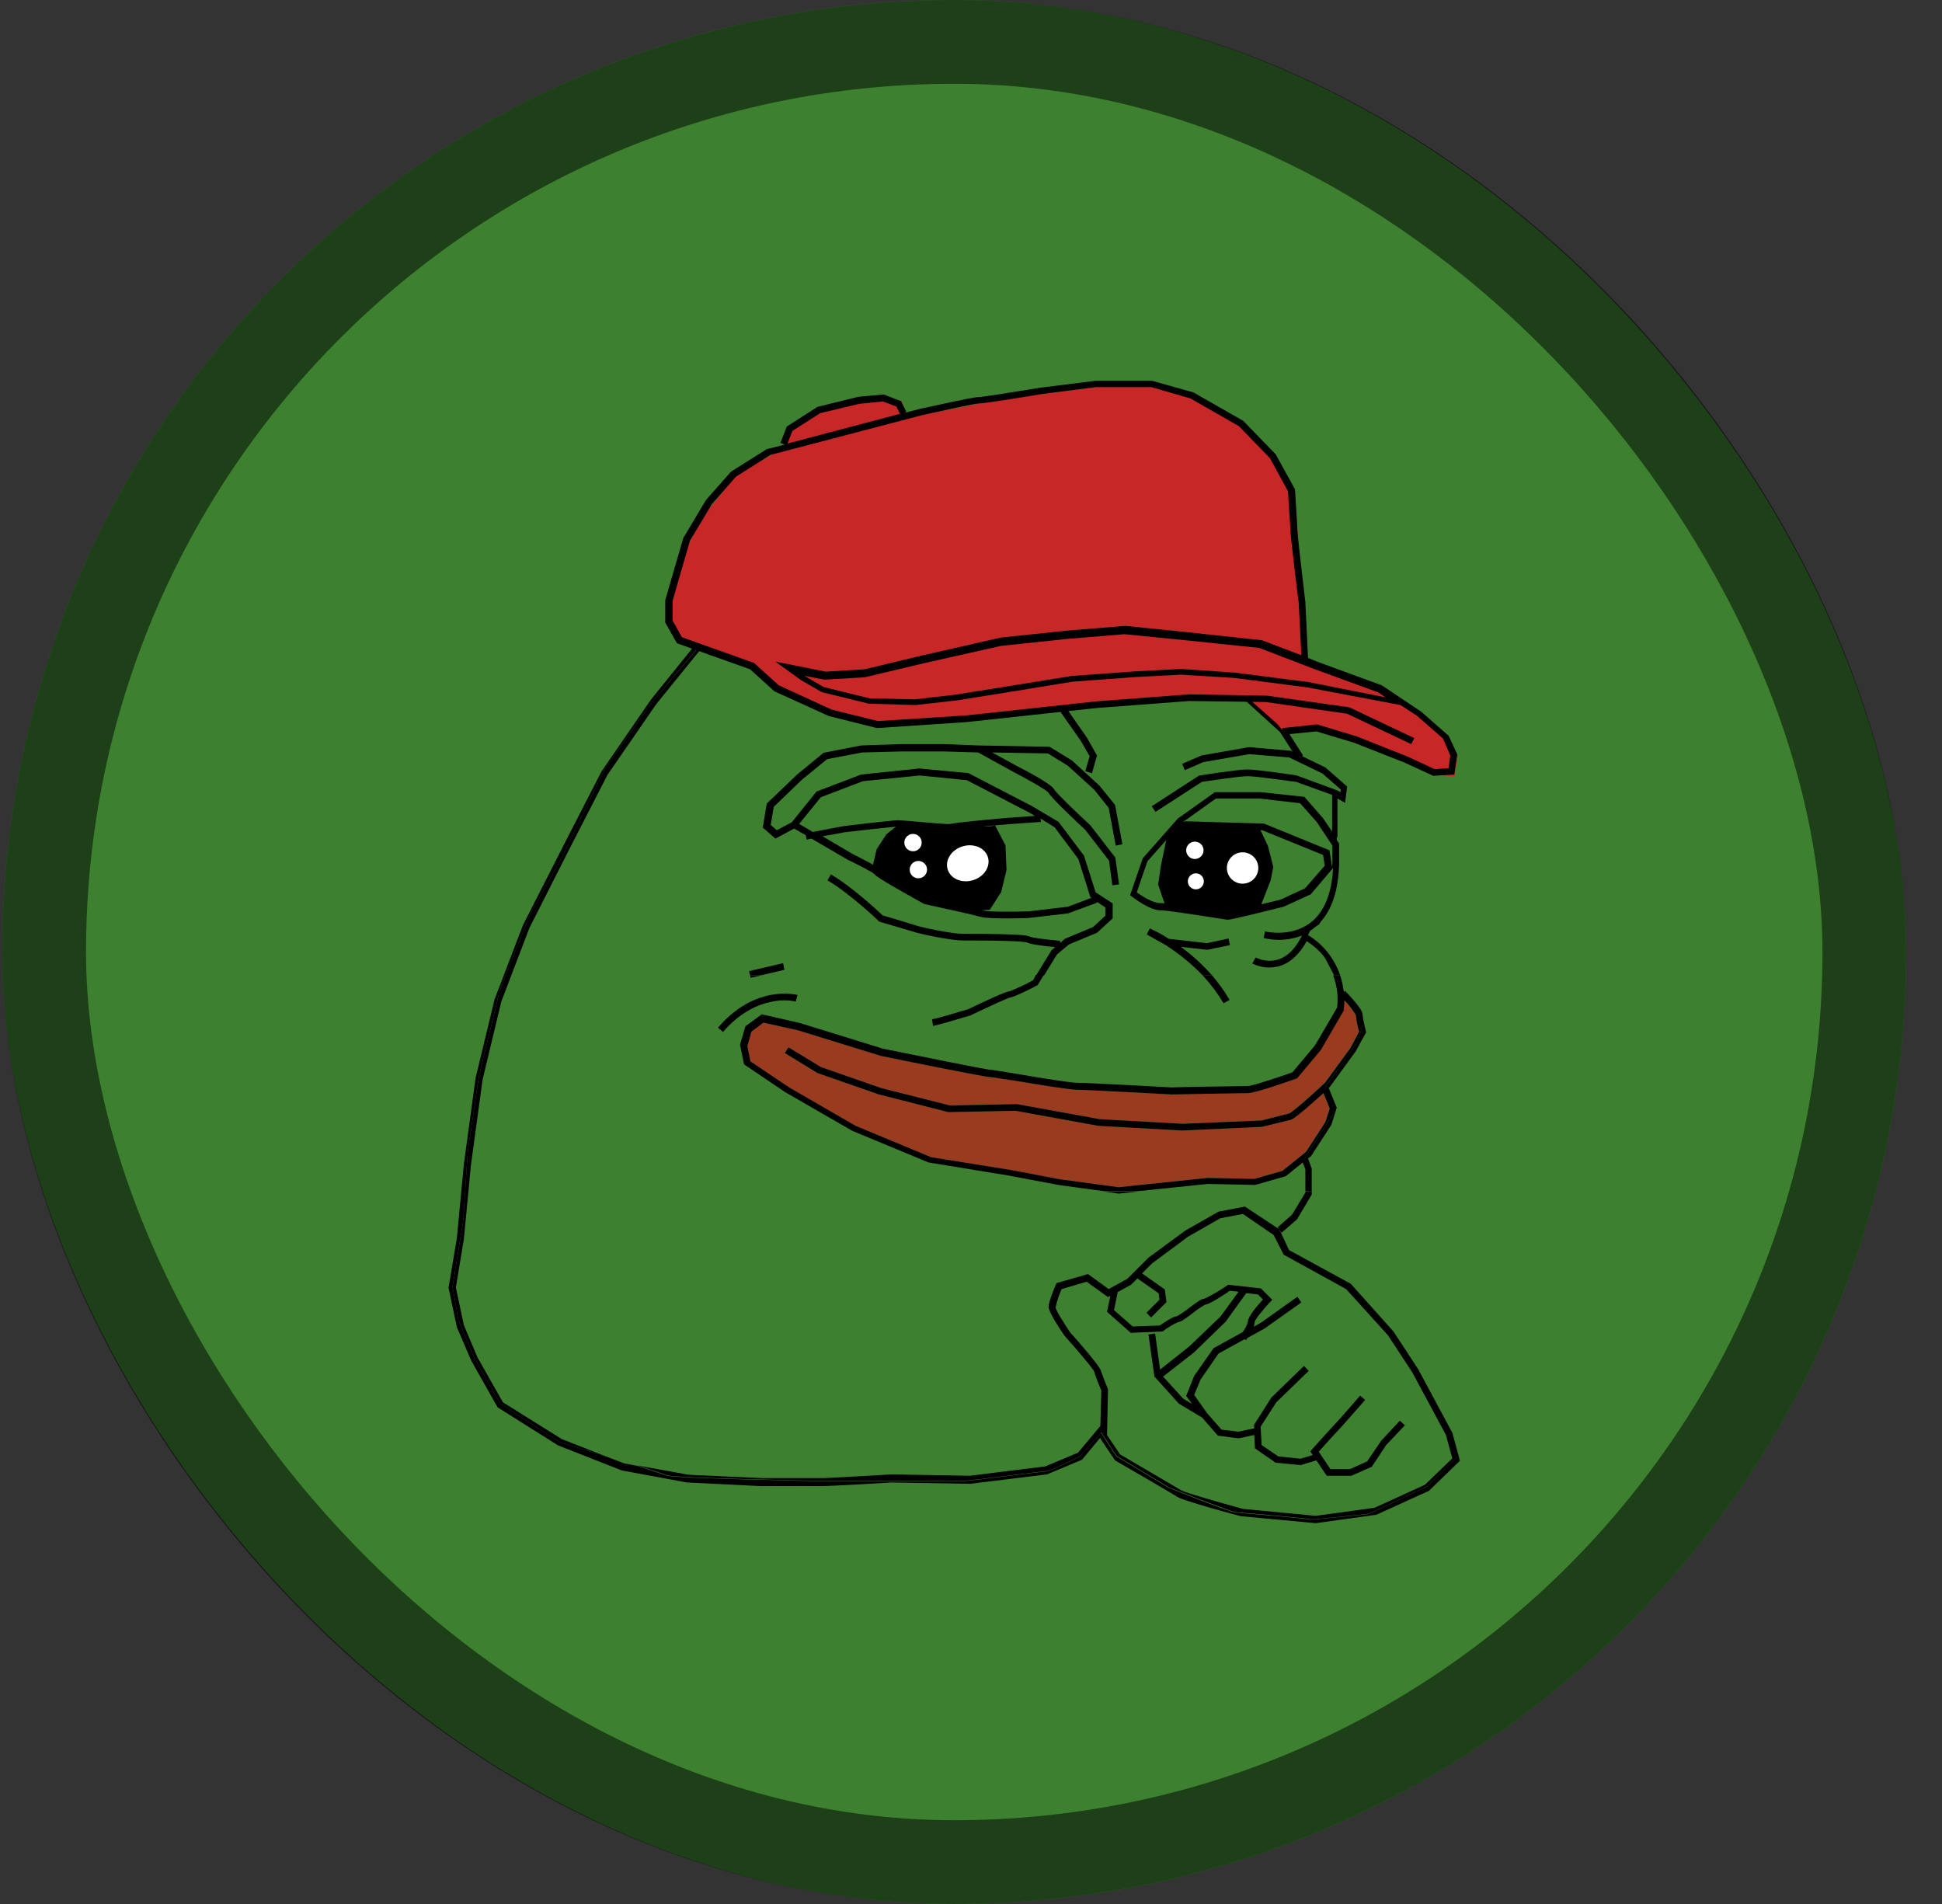 <svg width="51" height="50" viewBox="0 0 51 50" fill="none" xmlns="http://www.w3.org/2000/svg">
<rect x="0" y="0" width="51" height="50" fill="#333333" stroke="none"/>
<rect x="0.06" width="50" height="50" rx="25" fill="#3D8130"/>
<rect x="1.16" y="1.1" width="47.8" height="47.8" rx="23.9" stroke="black" stroke-opacity="0.5" stroke-width="2.2" style="mix-blend-mode:soft-light"/>
<path d="M33.615 32.308L33.606 32.299L33.615 32.308Z" fill="#3D8130"/>
<path d="M15.953 20.347L14.945 22.311L13.901 24.372L13.165 26.301L12.674 28.353L12.367 30.598L12.182 32.536L11.972 33.808L12.182 34.799L12.542 35.649L13.209 36.824L14.752 37.789L15.892 38.236C16.173 38.324 16.471 38.412 16.725 38.49L18.076 38.736L20.005 38.824H21.601C21.785 38.824 23.398 38.736 23.407 38.727L25.459 38.762L27.441 38.517L28.301 38.157L28.888 37.456L28.915 36.526C28.879 36.447 28.765 36.149 28.73 36.035C28.704 35.956 28.309 35.491 27.95 35.088L27.941 35.079C27.783 34.851 27.529 34.457 27.529 34.325C27.529 34.194 27.687 33.808 27.722 33.737L27.739 33.702L28.564 33.466L29.107 33.86L29.599 33.588L30.151 33.036L31.116 32.326L31.992 31.826L32.685 31.694L33.597 32.317L33.536 32.247L33.913 31.913L34.264 31.335V30.73L34.194 30.554L33.746 30.914L32.948 31.142H32.931L31.703 31.116L29.923 31.3L29.362 31.361L28.932 31.3L27.783 31.142L26.485 30.896L24.39 30.554H24.381L22.372 29.721L20.61 28.704L19.531 27.976L19.426 27.459L19.566 26.976L19.996 26.661L20.996 26.889L23.179 27.564C24.249 27.783 25.88 28.108 25.985 28.116C26.038 28.116 26.249 28.151 26.775 28.239C27.336 28.327 28.108 28.458 28.265 28.458C28.537 28.458 30.633 28.572 30.756 28.581C30.87 28.581 32.571 28.546 32.755 28.546C32.878 28.546 33.536 28.327 33.931 28.186L34.527 27.476L35.097 26.485C35.132 26.196 35.097 25.907 34.992 25.635C34.851 25.266 34.588 24.951 34.255 24.74C34.08 25.073 33.852 25.284 33.589 25.38C33.492 25.415 33.378 25.433 33.273 25.433C33.115 25.433 32.957 25.398 32.826 25.328L32.913 25.17C33.106 25.266 33.325 25.284 33.536 25.214C33.773 25.126 33.974 24.916 34.132 24.591C33.939 24.661 33.729 24.705 33.518 24.705C33.387 24.705 33.255 24.696 33.124 24.661L33.141 24.573L33.159 24.486C33.168 24.486 33.843 24.652 34.352 24.258C34.711 23.986 34.913 23.495 34.948 22.82L34.36 23.512L33.65 23.837C33.334 23.916 32.282 24.179 32.185 24.179C32.15 24.179 32.01 24.161 31.668 24.1C31.238 24.03 30.598 23.933 30.432 23.933C30.133 23.933 29.712 23.609 29.669 23.574L29.616 23.539L29.949 22.565L30.87 21.522L31.843 20.829H33.054L34.194 20.952L34.685 21.513L34.922 21.864V20.917L33.974 20.575C33.869 20.557 32.931 20.426 32.703 20.426C32.484 20.426 31.642 20.557 31.501 20.575L30.282 21.364L30.186 21.215L31.431 20.408H31.449C31.493 20.399 32.44 20.25 32.694 20.25C32.94 20.25 33.957 20.399 34.001 20.408L34.018 20.417L35.044 20.794L35.141 20.846L35.15 20.776L34.667 20.355L33.799 19.934L32.747 19.847L31.537 20.057L31.054 20.268L30.984 20.101L31.493 19.882L32.738 19.663L33.843 19.759L33.887 19.785L33.553 19.268L32.615 18.444L32.624 18.435L28.976 18.54C28.976 18.54 28.502 18.602 27.959 18.672L28.476 19.417L28.739 19.882L28.608 20.347L28.432 20.294L28.546 19.899L28.318 19.505L27.766 18.707L27.801 18.68C27.117 18.768 26.389 18.856 26.345 18.856C26.266 18.856 23.337 19.075 23.214 19.075C22.969 19.058 22.723 19.031 22.486 18.979C22.443 18.952 20.487 18.242 20.417 18.198C20.347 18.154 19.663 17.497 19.663 17.497L18.33 17.084L17.163 18.523L15.953 20.347ZM30.186 24.372C30.361 24.451 30.519 24.547 30.686 24.644L31.686 24.758L32.256 24.635L32.291 24.81L31.694 24.933L31.002 24.854C31.3 25.073 31.572 25.319 31.817 25.599C31.992 25.801 32.15 26.02 32.282 26.248L32.124 26.336C31.966 26.073 31.782 25.819 31.563 25.599C31.273 25.301 30.949 25.029 30.598 24.81L30.09 24.521L30.186 24.372ZM20.163 21.092L20.961 20.329L21.653 19.759L22.644 19.566L23.688 19.531H24.802L25.722 19.566L27.59 19.601L28.178 19.961L28.897 20.619L29.309 21.127L29.502 22.162L29.327 22.197L29.142 21.206L28.765 20.733L28.073 20.101L27.546 19.777L26.082 19.75L26.722 20.101C27.064 20.276 27.652 20.592 27.713 20.724C27.757 20.794 28.222 21.25 28.651 21.653L28.66 21.662L29.318 22.513L29.414 23.214L29.239 23.241L29.151 22.592L28.529 21.785C28.309 21.583 27.625 20.934 27.564 20.811C27.511 20.741 27.055 20.478 26.652 20.268L25.714 19.75L24.81 19.724H23.706L22.671 19.75L21.75 19.926L21.092 20.461L20.347 21.18L20.268 21.653L20.426 21.794L20.82 21.583L21.469 20.776L22.644 20.329L24.17 20.171L25.459 20.294L27.134 21.162L27.827 21.574L28.494 22.46L28.8 23.425L29.248 23.714V24.109L28.835 24.486L28.099 24.793L27.783 25.056L27.45 25.599L27.283 25.871L27.266 25.88C27.047 25.994 26.661 26.196 26.555 26.196C26.477 26.213 25.985 26.433 25.547 26.652L25.503 26.661C25.468 26.669 24.696 26.906 24.503 26.941L24.477 26.766C24.644 26.74 25.372 26.52 25.442 26.494C25.88 26.284 26.424 26.029 26.52 26.029C26.731 25.95 26.933 25.854 27.134 25.74L27.213 25.608L27.617 24.951L27.713 24.872C27.432 24.845 27.064 24.802 26.968 24.749C26.924 24.731 26.661 24.696 25.284 24.696C24.942 24.696 24.135 24.512 24.021 24.477C23.933 24.451 23.109 24.205 23.1 24.205L23.083 24.196L23.065 24.179C23.056 24.17 22.294 23.442 21.732 23.118L21.82 22.96C22.364 23.276 23.056 23.925 23.179 24.039C23.311 24.074 23.995 24.284 24.082 24.31C24.179 24.346 24.968 24.521 25.284 24.521C26.941 24.521 27.012 24.565 27.055 24.6C27.117 24.635 27.511 24.679 27.845 24.705L27.836 24.767L27.967 24.652L28.704 24.346L29.029 24.047V23.828L28.8 23.679L28.809 23.705L28.046 23.986L26.994 24.109C26.941 24.109 26.713 24.117 26.459 24.117C26.161 24.117 25.836 24.109 25.74 24.074C25.6 24.03 24.714 23.837 24.276 23.74H24.267L24.258 23.732C23.706 23.433 23.021 23.056 22.969 22.96C22.925 22.907 22.583 22.732 22.294 22.592H22.285L21.311 22.022L21.18 22.048L21.162 21.934L20.855 21.759L20.382 22.013L20.049 21.724L20.163 21.092ZM20.566 25.293L20.61 25.468L20.014 25.608L19.715 25.678L19.698 25.608L19.672 25.503L20.566 25.293ZM20.943 26.126L20.899 26.301C20.698 26.257 20.487 26.266 20.285 26.301C19.952 26.363 19.461 26.555 18.988 27.099L18.856 26.985C19.829 25.845 20.899 26.108 20.943 26.126Z" fill="#3D8130"/>
<path d="M22.144 21.689C22.197 21.68 23.442 21.531 23.6 21.531C23.662 21.531 23.837 21.549 24.065 21.566C24.372 21.593 24.889 21.637 24.968 21.628C25.091 21.593 26.319 21.487 26.459 21.47L27.187 21.417L27.038 21.33L25.398 20.479L24.161 20.356L22.671 20.505L21.566 20.926L21.004 21.628L21.364 21.838L22.144 21.689Z" fill="#3D8130"/>
<path d="M26.468 21.654C25.924 21.706 25.091 21.785 25.003 21.803C24.924 21.82 24.643 21.803 24.047 21.75C23.846 21.732 23.653 21.715 23.6 21.715C23.477 21.715 22.53 21.829 22.171 21.864L21.592 21.969L22.381 22.434C22.627 22.548 23.047 22.758 23.118 22.864C23.188 22.934 23.784 23.276 24.337 23.574C24.477 23.6 25.634 23.855 25.81 23.916C25.933 23.96 26.608 23.951 27.003 23.942L28.037 23.82L28.66 23.583L28.625 23.565L28.309 22.566L27.686 21.732L27.318 21.513L27.327 21.601L26.468 21.654Z" fill="#3D8130"/>
<path d="M34.57 21.583L34.132 21.091L33.062 20.969H31.922L31.001 21.627L30.124 22.617L29.844 23.433C29.984 23.538 30.265 23.714 30.449 23.714C30.633 23.714 31.229 23.81 31.712 23.889C31.94 23.924 32.168 23.959 32.203 23.959C32.282 23.95 33.106 23.749 33.615 23.626L34.264 23.328L34.781 22.731L34.737 22.451L33.141 21.802L31.098 21.741L31.107 21.565L33.185 21.627L34.904 22.328L34.974 22.775C34.974 22.749 34.974 22.723 34.974 22.696V22.205L34.57 21.583Z" fill="#3D8130"/>
<path d="M32.659 31.87L32.063 31.984L31.221 32.466L30.274 33.167L30.011 33.431L30.607 33.852L30.651 34.185L30.247 34.588L30.125 34.465L30.466 34.123L30.449 33.957L29.888 33.562L29.721 33.729L29.37 33.922L29.274 34.395L29.765 34.825L30.475 34.799C30.607 34.702 30.826 34.562 30.931 34.553C31.037 34.492 31.142 34.422 31.238 34.343C31.475 34.158 31.572 34.097 31.642 34.097C31.852 33.992 32.054 33.878 32.247 33.746L32.273 33.729L33.132 33.825L33.431 34.123L33.369 34.185C33.185 34.386 32.975 34.65 32.966 34.711C32.966 34.755 32.957 34.799 32.94 34.834L33.141 34.72L34.088 34.044L34.194 34.194L33.229 34.877L32.782 35.123C32.764 35.149 32.747 35.176 32.738 35.184L32.703 35.158L32.019 35.535L31.545 36.219L31.378 36.623L31.721 37.105L32.098 37.535L32.545 37.587L32.957 37.5L32.948 37.412L33.404 36.693L34.264 35.86L34.386 35.991L33.536 36.816L33.124 37.456L33.15 37.938L33.588 38.236L34.167 38.298L34.492 38.201L34.43 38.105L34.474 38.052C34.492 38.026 34.965 37.491 35.062 37.403C35.132 37.333 35.535 36.868 35.737 36.64L35.868 36.754C35.842 36.781 35.281 37.438 35.184 37.526C35.114 37.596 34.772 37.973 34.65 38.113L34.956 38.569H35.474L35.921 38.368L36.289 37.824L36.781 37.298L36.912 37.421L36.421 37.938L36.044 38.508L35.509 38.745H34.86L34.588 38.341L34.176 38.464L33.518 38.403L32.975 38.026L32.957 37.675L32.545 37.763L32.001 37.693L31.589 37.219L30.975 36.851L30.335 36.14L30.177 35.035L30.352 35.009L30.484 35.956L31.247 35.351L32.071 34.562L32.545 33.913L32.317 33.887C32.063 34.053 31.764 34.237 31.659 34.255C31.554 34.316 31.449 34.386 31.352 34.465C31.107 34.65 31.01 34.711 30.949 34.711C30.817 34.772 30.686 34.851 30.572 34.939L30.546 34.956L29.712 34.992L29.09 34.439L29.177 34.018L29.116 34.053L28.555 33.65L27.897 33.843C27.827 34.001 27.774 34.158 27.739 34.325C27.748 34.395 27.941 34.72 28.116 34.974C28.353 35.237 28.897 35.86 28.932 35.991C28.958 36.088 29.072 36.368 29.116 36.474L29.125 36.491L29.099 37.684L29.441 38.192C29.616 38.298 30.905 39.052 31.054 39.139C31.159 39.201 32.089 39.464 32.659 39.622L34.579 39.806L36.123 39.596L37.447 38.99L38.166 38.298L37.999 37.684L37.114 36.035L36.474 35.062L35.36 33.852L33.72 32.948L33.474 32.422L32.659 31.87Z" fill="#3D8130"/>
<path d="M34.053 28.319L34.027 28.328C33.852 28.389 32.957 28.705 32.764 28.705C32.58 28.705 30.782 28.731 30.765 28.74C30.738 28.74 28.546 28.617 28.274 28.617C28.099 28.617 27.389 28.503 26.757 28.398C26.406 28.336 26.047 28.284 25.994 28.284C25.871 28.284 23.6 27.819 23.144 27.731H23.135L20.952 27.056L20.04 26.854L19.724 27.091L19.619 27.468L19.698 27.872L20.715 28.556L22.46 29.564L24.442 30.388L26.52 30.722L27.818 30.967L29.37 31.178L31.703 30.932H31.712L32.931 30.958L33.667 30.748L34.29 30.248L34.799 29.468L34.913 29.108L34.746 28.705C34.009 29.371 33.93 29.397 33.887 29.406L33.132 29.59L31.037 29.687H31.028L28.835 29.564L26.661 29.169L24.907 29.204H24.898L23.074 28.74L21.46 28.178L20.601 27.652L20.698 27.503L21.548 28.021L23.135 28.573L24.933 29.029L26.687 28.994H26.696L28.87 29.389L31.045 29.511L33.124 29.424L33.852 29.24C33.895 29.222 34.141 29.029 34.658 28.556C34.728 28.494 34.772 28.45 34.79 28.433L35.456 27.521L35.684 27.091C35.649 26.942 35.614 26.802 35.597 26.653C35.509 26.512 35.413 26.39 35.298 26.267C35.298 26.346 35.298 26.425 35.281 26.503V26.521L34.676 27.565L34.053 28.319Z" fill="#983B1F"/>
<path d="M38.14 37.624L37.245 35.958L36.596 34.967L35.474 33.713L33.851 32.827L33.615 32.319L33.571 32.345C33.571 32.345 33.72 32.889 33.825 32.941C33.93 32.994 35.333 33.713 35.404 33.748C35.474 33.783 36.693 35.239 36.693 35.239L37.675 36.949L38.262 38.264C38.262 38.264 37.508 39.036 37.464 39.045C37.42 39.053 35.965 39.764 35.921 39.764C35.877 39.764 34.465 39.922 34.386 39.904C34.307 39.878 32.571 39.729 32.44 39.72C32.299 39.711 30.694 39.071 30.694 39.071L29.309 38.238L28.914 37.624L28.362 38.247C28.362 38.247 27.581 38.641 27.476 38.641C27.371 38.641 25.459 38.895 25.31 38.895H21.46C21.46 38.895 17.654 38.825 17.488 38.746C17.435 38.72 17.128 38.624 16.725 38.492L16.4 38.431L15.892 38.238C15.269 38.045 14.708 37.878 14.708 37.878L13.138 36.861C13.138 36.861 12.48 35.721 12.454 35.66C12.428 35.598 12.024 34.642 12.024 34.599C12.024 34.555 11.884 33.792 11.884 33.792L12.165 32.047L12.287 30.214L12.586 28.214C12.586 28.214 13.085 26.206 13.094 26.119C13.103 26.022 13.91 24.04 13.91 24.04L14.761 22.506L15.883 20.19L17.119 18.445L18.321 17.016L18.4 17.042L18.259 16.928L17.093 18.375L15.795 20.261L14.778 22.242L13.734 24.294L12.989 26.241L12.489 28.311L12.182 30.573L11.998 32.511L11.779 33.818L11.998 34.853L12.375 35.73L13.068 36.958L14.655 37.957L16.33 38.615L18.04 38.931L19.996 39.027H21.592C21.776 39.027 23.311 38.939 23.407 38.931L25.468 38.966H25.477L27.485 38.72H27.494L28.414 38.334L28.888 37.764L29.282 38.352L29.3 38.361C29.318 38.369 30.782 39.22 30.931 39.316C31.089 39.413 32.431 39.781 32.589 39.816L34.553 40L36.131 39.781H36.14L37.508 39.159L37.526 39.15L38.341 38.361L38.14 37.624Z" fill="black"/>
<path d="M17.119 18.445L15.883 20.191L14.761 22.506L13.91 24.04C13.91 24.04 13.103 26.022 13.094 26.119C13.086 26.215 12.586 28.215 12.586 28.215L12.287 30.214L12.165 32.047L11.884 33.792C11.884 33.792 12.024 34.555 12.024 34.599C12.024 34.643 12.428 35.598 12.454 35.66C12.48 35.721 13.138 36.861 13.138 36.861L14.708 37.878C14.708 37.878 15.269 38.045 15.892 38.238L14.752 37.791L13.208 36.826L12.542 35.651L12.182 34.8L11.972 33.809L12.182 32.538L12.367 30.6L12.673 28.355L13.165 26.303L13.901 24.374L14.945 22.313L15.953 20.349L17.242 18.481L18.409 17.042L18.33 17.016L17.119 18.445Z" fill="black"/>
<path d="M32.694 31.686L32.001 31.818L31.124 32.318L30.16 33.028L29.607 33.581L29.116 33.852L28.572 33.458L27.748 33.694L27.73 33.73C27.695 33.809 27.538 34.185 27.538 34.317C27.538 34.449 27.801 34.852 27.95 35.071L27.958 35.08C28.318 35.483 28.713 35.948 28.739 36.027C28.765 36.141 28.888 36.439 28.923 36.518L28.897 37.448L28.309 38.149L27.45 38.509L25.468 38.754L23.416 38.719C23.398 38.719 21.785 38.816 21.609 38.816H20.013L18.084 38.728L16.734 38.483C17.128 38.605 17.444 38.711 17.497 38.737C17.654 38.816 21.469 38.886 21.469 38.886H25.319C25.468 38.886 27.388 38.632 27.485 38.632C27.59 38.632 28.371 38.237 28.371 38.237L28.923 37.614L29.318 38.228L30.703 39.061C30.703 39.061 32.308 39.693 32.448 39.71C32.589 39.719 34.316 39.868 34.395 39.894C34.474 39.921 35.886 39.754 35.93 39.754C35.974 39.754 37.429 39.053 37.473 39.035C37.517 39.026 38.271 38.255 38.271 38.255L37.684 36.939L36.702 35.229C36.702 35.229 35.483 33.773 35.412 33.738C35.342 33.703 33.939 32.984 33.834 32.931C33.729 32.879 33.58 32.335 33.58 32.335L33.623 32.309V32.3L32.694 31.686ZM33.711 32.949L35.351 33.852L36.447 35.062L37.087 36.036L37.973 37.684L38.14 38.298L37.421 38.991L36.096 39.596L34.553 39.807L32.633 39.623C32.062 39.465 31.133 39.202 31.028 39.14C30.879 39.053 29.59 38.298 29.414 38.193L29.072 37.684L29.098 36.492V36.483C29.055 36.378 28.941 36.097 28.914 36.001C28.879 35.869 28.335 35.247 28.099 34.984C27.923 34.721 27.722 34.396 27.722 34.335C27.757 34.168 27.809 34.01 27.88 33.852L28.537 33.659L29.098 34.063L29.16 34.028L29.072 34.449L29.695 35.001L30.528 34.966L30.554 34.949C30.668 34.861 30.8 34.782 30.931 34.721C31.001 34.721 31.089 34.659 31.335 34.475C31.431 34.396 31.536 34.326 31.642 34.264C31.747 34.256 32.054 34.063 32.299 33.896L32.527 33.922L32.054 34.571L31.229 35.361L30.466 35.966L30.335 35.019L30.16 35.045L30.317 36.15L30.958 36.86L31.571 37.228L31.984 37.702L32.527 37.772L32.939 37.684L32.957 38.035L33.501 38.412L34.158 38.474L34.571 38.351L34.842 38.754H35.491L36.026 38.518L36.403 37.948L36.894 37.43L36.763 37.307L36.272 37.834L35.904 38.377L35.456 38.579H34.939L34.632 38.123C34.755 37.983 35.097 37.606 35.167 37.535C35.263 37.439 35.825 36.79 35.851 36.764L35.719 36.65C35.518 36.886 35.114 37.343 35.044 37.413C34.948 37.509 34.474 38.044 34.456 38.062L34.413 38.114L34.474 38.211L34.15 38.307L33.571 38.246L33.132 37.948L33.106 37.465L33.518 36.825L34.369 36.001L34.246 35.869L33.387 36.702L32.931 37.421L32.939 37.509L32.527 37.597L32.08 37.544L31.703 37.114L31.361 36.632L31.528 36.229L32.001 35.545L32.685 35.168L32.72 35.194C32.729 35.176 32.746 35.159 32.764 35.133L33.211 34.887L34.176 34.203L34.071 34.054L33.124 34.729L32.922 34.843C32.939 34.808 32.948 34.764 32.948 34.721C32.957 34.65 33.167 34.396 33.352 34.194L33.413 34.133L33.115 33.835L32.255 33.738L32.229 33.756C32.036 33.887 31.834 34.01 31.624 34.107C31.554 34.107 31.457 34.177 31.221 34.352C31.124 34.431 31.019 34.501 30.914 34.563C30.808 34.571 30.598 34.712 30.458 34.808L29.747 34.834L29.256 34.405L29.353 33.931L29.703 33.738L29.87 33.572L30.431 33.966L30.449 34.133L30.107 34.475L30.23 34.598L30.633 34.194L30.589 33.861L29.993 33.44L30.256 33.177L31.203 32.475L32.045 31.993L32.641 31.879L33.448 32.432L33.711 32.949ZM31.308 36.869L31.072 36.729L30.545 36.15L31.352 35.519L32.185 34.712L32.729 33.958L33.036 33.993L33.167 34.124C33.001 34.308 32.773 34.58 32.773 34.703C32.746 34.808 32.694 34.905 32.633 34.984L31.87 35.404L31.361 36.132L31.151 36.658L31.308 36.869Z" fill="black"/>
<path d="M33.457 18.997L33.904 19.584C33.904 19.584 34.123 19.927 34.202 19.953C34.281 19.979 35.009 20.4 35.009 20.4L35.307 20.733L35.246 20.926L35.018 20.856L35.053 21.987H35.123V20.97L35.325 21.084L35.377 20.654L34.807 20.154L34.194 19.856L34.22 19.839L33.746 19.093L32.791 18.252L32.685 18.374H32.782L33.457 18.997Z" fill="black"/>
<path d="M34.948 23.618C34.948 23.618 34.623 24.267 34.588 24.285C34.553 24.311 34.264 24.434 34.264 24.434L34.29 24.592C34.422 24.688 34.553 24.794 34.667 24.907C34.685 24.934 34.878 25.32 35.035 25.609H35.193C35.044 25.171 34.746 24.794 34.351 24.557C34.369 24.522 34.386 24.478 34.404 24.443C34.43 24.425 34.465 24.408 34.492 24.381C34.921 24.057 35.141 23.496 35.167 22.706V22.154L35.062 21.996L35.088 22.847L34.948 23.618Z" fill="black"/>
<path d="M33.615 19.225L33.948 19.742L33.904 19.716L32.799 19.62L31.554 19.839L31.045 20.058L31.115 20.225L31.598 20.014L32.808 19.804L33.86 19.892L34.728 20.312L35.211 20.733L35.202 20.803L35.105 20.751L34.079 20.374L34.062 20.365C34.018 20.356 33.01 20.207 32.755 20.207C32.501 20.207 31.554 20.356 31.51 20.365H31.492L30.247 21.172L30.344 21.321L31.563 20.532C31.703 20.514 32.545 20.383 32.764 20.383C32.992 20.383 33.93 20.523 34.036 20.532L34.983 20.874V21.838L34.746 21.488L34.255 20.926L33.115 20.803H31.905L30.931 21.496L30.01 22.54L29.677 23.513L29.73 23.548C29.774 23.583 30.195 23.908 30.493 23.908C30.659 23.908 31.308 24.013 31.729 24.075C32.071 24.127 32.212 24.153 32.247 24.153C32.343 24.153 33.395 23.89 33.711 23.811L34.421 23.487L35.009 22.794C34.974 23.469 34.772 23.96 34.413 24.232C33.895 24.627 33.22 24.46 33.22 24.46L33.203 24.548L33.185 24.636C33.316 24.662 33.448 24.68 33.58 24.68C33.79 24.68 34.001 24.645 34.193 24.566C34.036 24.89 33.834 25.101 33.597 25.188C33.395 25.258 33.167 25.241 32.974 25.144L32.887 25.302C33.027 25.372 33.185 25.407 33.334 25.407C33.439 25.407 33.544 25.39 33.65 25.355C33.913 25.258 34.132 25.048 34.316 24.715C34.649 24.925 34.913 25.241 35.053 25.609H35.079C34.93 25.32 34.728 24.934 34.711 24.908C34.588 24.794 34.465 24.688 34.334 24.592L34.307 24.434C34.307 24.434 34.597 24.311 34.632 24.285C34.667 24.259 34.991 23.619 34.991 23.619L35.132 22.856L35.105 22.005L35.07 20.874L35.298 20.944L35.36 20.751L35.062 20.418C35.062 20.418 34.334 19.988 34.255 19.97C34.176 19.944 33.957 19.602 33.957 19.602L33.509 19.015L32.825 18.401H32.729L32.72 18.41L33.615 19.225ZM34.983 22.777L34.913 22.329L33.194 21.628L31.115 21.567L31.107 21.742L33.15 21.803L34.746 22.452L34.79 22.733L34.272 23.329L33.623 23.627C33.115 23.75 32.291 23.952 32.212 23.96C32.176 23.96 31.948 23.925 31.72 23.89C31.238 23.811 30.642 23.715 30.458 23.715C30.282 23.715 30.002 23.54 29.853 23.434L30.133 22.619L31.01 21.628L31.931 20.97H33.071L34.141 21.093L34.579 21.584L34.991 22.207V22.698C34.983 22.724 34.983 22.75 34.983 22.777Z" fill="black"/>
<path d="M29.379 31.345L29.94 31.284H28.949L29.379 31.345Z" fill="black"/>
<path d="M34.369 31.319C34.343 31.363 33.834 32.187 33.834 32.187L33.606 32.31L33.659 32.371L34.062 32.02L34.448 31.371V31.284H34.369C34.378 31.301 34.378 31.31 34.369 31.319Z" fill="black"/>
<path d="M34.369 31.319C34.369 31.31 34.377 31.293 34.377 31.284H34.281V31.319L33.93 31.898L33.553 32.231L33.614 32.301L33.623 32.31L33.851 32.187C33.843 32.187 34.351 31.371 34.369 31.319Z" fill="black"/>
<path d="M35.211 25.943L35.29 26.057C35.272 25.908 35.246 25.759 35.193 25.61H35.035C35.132 25.794 35.211 25.943 35.211 25.943Z" fill="black"/>
<path d="M35.781 26.923C35.772 26.967 35.667 27.318 35.641 27.37C35.614 27.432 34.79 28.563 34.79 28.563L34.983 28.958C34.983 28.958 35.018 29.238 34.992 29.282C34.965 29.326 34.237 30.457 34.237 30.457L34.351 30.773C34.351 30.773 34.378 31.168 34.369 31.29H34.448V30.685L34.351 30.422L34.43 30.361L34.965 29.537L35.105 29.089L34.895 28.572C34.913 28.554 34.921 28.546 34.921 28.546L35.605 27.607L35.877 27.107L35.868 27.072C35.833 26.932 35.798 26.783 35.781 26.634C35.781 26.599 35.781 26.502 35.325 26.02L35.29 26.055L35.562 26.441C35.562 26.441 35.789 26.879 35.781 26.923Z" fill="black"/>
<path d="M35.035 25.61H35.009C35.114 25.882 35.149 26.171 35.114 26.46L34.535 27.451L33.939 28.162C33.536 28.302 32.878 28.521 32.764 28.521C32.58 28.521 30.878 28.548 30.765 28.556C30.633 28.548 28.546 28.434 28.274 28.434C28.116 28.434 27.345 28.311 26.783 28.214C26.266 28.127 26.047 28.092 25.994 28.092C25.88 28.083 24.258 27.758 23.188 27.539L21.004 26.864L20.005 26.636L19.575 26.952L19.434 27.434L19.54 27.951L20.618 28.679L22.381 29.696L24.389 30.529H24.398L26.494 30.872L27.792 31.117L28.941 31.275H29.94L31.72 31.091L32.948 31.117H32.966L33.764 30.889L34.211 30.529L34.281 30.705V31.275H34.377C34.386 31.152 34.36 30.758 34.36 30.758L34.246 30.442C34.246 30.442 34.974 29.311 35 29.267C35.026 29.223 34.991 28.942 34.991 28.942L34.798 28.548C34.798 28.548 35.632 27.416 35.649 27.355C35.675 27.294 35.772 26.952 35.789 26.908C35.798 26.864 35.57 26.425 35.57 26.425L35.298 26.04L35.219 25.926C35.211 25.943 35.132 25.794 35.035 25.61ZM35.289 26.504C35.298 26.425 35.307 26.346 35.307 26.268C35.421 26.382 35.517 26.513 35.605 26.653C35.623 26.802 35.649 26.952 35.693 27.092L35.465 27.522L34.798 28.434C34.781 28.451 34.728 28.495 34.667 28.556C34.15 29.03 33.913 29.214 33.86 29.24L33.132 29.425L31.054 29.512L28.879 29.39L26.704 28.995H26.695L24.942 29.03L23.144 28.574L21.557 28.021L20.706 27.504L20.61 27.653L21.469 28.179L23.083 28.741L24.907 29.205H24.915L26.669 29.17L28.844 29.565L31.036 29.688H31.045L33.141 29.591L33.895 29.407C33.93 29.398 34.018 29.372 34.755 28.706L34.921 29.109L34.807 29.468L34.299 30.249L33.676 30.749L32.939 30.959L31.72 30.933H31.712L29.379 31.178L27.827 30.968L26.529 30.722L24.451 30.389L22.469 29.565L20.724 28.556L19.706 27.872L19.627 27.469L19.733 27.092L20.048 26.855L20.96 27.057L23.144 27.732H23.153C23.609 27.828 25.871 28.285 26.003 28.285C26.047 28.285 26.415 28.346 26.766 28.398C27.397 28.504 28.107 28.618 28.283 28.618C28.555 28.618 30.747 28.741 30.773 28.741C30.791 28.741 32.589 28.706 32.773 28.706C32.966 28.706 33.86 28.39 34.035 28.328L34.062 28.32L34.693 27.565L35.298 26.522L35.289 26.504Z" fill="black"/>
<path d="M20.285 26.303C20.487 26.259 20.698 26.259 20.899 26.303L20.943 26.128C20.899 26.119 19.829 25.847 18.856 26.987L18.987 27.101C19.461 26.549 19.952 26.364 20.285 26.303Z" fill="black"/>
<path d="M20.005 25.608L20.601 25.468L20.566 25.293L19.671 25.503L19.698 25.608H20.005Z" fill="black"/>
<path d="M19.715 25.68L20.005 25.61H19.698L19.715 25.68Z" fill="black"/>
<path d="M30.616 24.82C30.966 25.048 31.291 25.311 31.58 25.61H31.826C31.58 25.329 31.308 25.083 31.01 24.864L31.703 24.943L32.299 24.82L32.264 24.645L31.694 24.768L30.694 24.654C30.537 24.549 30.37 24.461 30.195 24.382L30.116 24.54L30.616 24.82Z" fill="black"/>
<path d="M32.133 26.346L32.291 26.259C32.159 26.031 32.001 25.812 31.826 25.61H31.58C31.791 25.838 31.975 26.083 32.133 26.346Z" fill="black"/>
<path d="M20.855 21.759L21.162 21.935L21.18 22.049L21.311 22.022L22.285 22.592H22.293C22.583 22.733 22.925 22.908 22.969 22.961C23.03 23.048 23.705 23.425 24.258 23.732L24.267 23.741H24.275C24.723 23.838 25.599 24.03 25.74 24.074C25.845 24.109 26.169 24.118 26.459 24.118C26.713 24.118 26.95 24.109 26.994 24.109L28.046 23.987L28.809 23.706L28.8 23.68L29.028 23.829V24.048L28.704 24.346L27.967 24.653L27.836 24.767L27.844 24.706C27.511 24.679 27.116 24.627 27.055 24.601C27.011 24.574 26.941 24.522 25.284 24.522C24.968 24.522 24.179 24.346 24.082 24.311C23.995 24.285 23.311 24.074 23.179 24.039C23.065 23.925 22.372 23.285 21.82 22.961L21.732 23.119C22.302 23.452 23.065 24.171 23.065 24.18L23.083 24.197L23.1 24.206C23.109 24.206 23.933 24.451 24.021 24.478C24.126 24.513 24.933 24.697 25.284 24.697C26.66 24.697 26.915 24.732 26.968 24.75C27.064 24.802 27.432 24.846 27.713 24.872L27.616 24.951L27.213 25.609H27.424L27.757 25.065L28.072 24.802L28.809 24.495L29.221 24.118V23.724L28.774 23.434L28.467 22.47L27.8 21.584L27.108 21.172L25.433 20.303L24.144 20.181L22.618 20.339L21.443 20.786L20.794 21.593L20.399 21.803L20.241 21.663L20.32 21.189L21.066 20.47L21.723 19.935L22.644 19.76L23.679 19.733H24.784L25.687 19.76L26.625 20.277C27.029 20.488 27.494 20.751 27.538 20.821C27.599 20.944 28.283 21.593 28.502 21.794L29.125 22.601L29.212 23.25L29.388 23.224L29.291 22.522L28.634 21.672L28.625 21.663C28.195 21.268 27.73 20.812 27.686 20.733C27.625 20.602 27.038 20.286 26.696 20.111L26.055 19.76L27.52 19.786L28.046 20.111L28.739 20.742L29.116 21.215L29.3 22.206L29.476 22.171L29.283 21.137L28.87 20.628L28.151 19.97L27.564 19.611L25.696 19.576L24.775 19.541H23.661L22.618 19.576L21.627 19.769L20.934 20.339L20.136 21.102L20.031 21.733L20.364 22.022L20.855 21.759ZM27.695 21.724L28.318 22.557L28.634 23.557L28.669 23.575L28.046 23.811L27.011 23.934C26.617 23.943 25.941 23.952 25.819 23.908C25.643 23.846 24.486 23.601 24.345 23.566C23.793 23.268 23.188 22.926 23.127 22.855C23.056 22.759 22.635 22.549 22.39 22.426L21.601 21.961L22.179 21.856C22.539 21.812 23.486 21.707 23.609 21.707C23.661 21.707 23.854 21.724 24.056 21.742C24.652 21.794 24.933 21.812 25.012 21.794C25.1 21.777 25.933 21.689 26.476 21.645L27.336 21.584L27.327 21.496L27.695 21.724ZM21.557 20.935L22.662 20.514L24.152 20.365L25.389 20.488L27.029 21.338L27.178 21.426L26.45 21.479C26.31 21.487 25.082 21.601 24.959 21.637C24.88 21.654 24.372 21.601 24.056 21.575C23.828 21.558 23.653 21.54 23.591 21.54C23.433 21.54 22.188 21.689 22.136 21.698L21.346 21.847L20.987 21.637L21.557 20.935Z" fill="black"/>
<path d="M27.134 25.741C26.932 25.855 26.731 25.942 26.52 26.03C26.424 26.03 25.88 26.284 25.442 26.495C25.363 26.521 24.644 26.74 24.477 26.767L24.503 26.942C24.688 26.907 25.468 26.67 25.503 26.661L25.512 26.653C25.95 26.442 26.45 26.214 26.52 26.197C26.625 26.188 27.011 25.995 27.231 25.881L27.248 25.872L27.415 25.6H27.204L27.134 25.741Z" fill="black"/>
<path d="M27.976 18.558L27.862 18.637C27.915 18.629 27.967 18.629 28.02 18.62L27.976 18.558Z" fill="black"/>
<path d="M28.388 19.463L28.616 19.858L28.502 20.252L28.677 20.305L28.809 19.84L28.546 19.375L28.028 18.63C27.976 18.639 27.923 18.639 27.87 18.647L27.835 18.674L28.388 19.463Z" fill="black"/>
<path d="M33.755 19.252L34.535 19.173C34.535 19.173 36.482 19.752 36.561 19.831C36.64 19.91 37.622 20.339 37.622 20.339L38.201 20.392L38.28 19.866L37.85 19.252L36.614 18.34L35.202 17.656L34.316 17.349L34.001 12.877L33.255 11.763L32.141 10.851L30.703 10.141L29.212 10.114L26.406 10.465L23.828 10.974L23.679 10.535C23.477 10.483 23.276 10.447 23.074 10.421C22.925 10.421 21.557 10.842 21.557 10.842L20.724 11.281L20.548 11.789L19.356 12.447L18.391 13.657L17.839 14.823C17.839 14.823 17.558 15.99 17.558 16.06C17.558 16.13 17.707 16.77 17.812 16.814C17.918 16.858 18.698 17.068 18.698 17.068L19.724 17.577L21.206 18.436L23.048 19.041C23.048 19.041 24.793 18.919 24.968 18.919C25.143 18.919 27.774 18.638 27.923 18.638C28.073 18.638 30.958 18.41 31.037 18.41C31.115 18.41 32.834 18.384 32.834 18.384L33.518 18.989L33.755 19.252Z" fill="#C82727"/>
<path d="M33.071 21.734L33.299 22.216L33.439 22.769L33.369 23.119L33.071 23.883L32.124 24.04L30.598 23.768L30.414 23.233L30.484 22.751L30.642 21.988L31.036 21.55L31.291 21.69L32.974 21.734" fill="black"/>
<path d="M26.126 21.664L26.406 22.199L26.433 22.848L26.292 23.427L25.994 23.891L25.512 23.918L23.661 23.365L22.925 22.716L23.021 22.304L23.276 21.91L23.618 21.638L24.916 21.673C24.898 21.664 26.073 21.761 26.126 21.664Z" fill="black"/>
<path d="M38.043 19.321L37.324 18.69L36.289 17.997L34.588 17.375L34.351 17.278L34.281 15.814C34.194 15.095 34.071 14.007 34.071 13.919C34.071 13.797 34.009 12.902 34.009 12.867V12.85L33.501 11.929L32.65 11.052L31.343 10.306L30.256 10H28.765L27.301 10.184C26.713 10.28 25.793 10.429 25.687 10.429C25.529 10.429 24.302 10.71 24.161 10.736L23.732 10.85L23.802 10.815L23.662 10.534L23.206 10.359L22.539 10.421L21.469 10.684L20.662 11.201L20.496 11.631L20.61 11.675L20.163 11.789H20.145L19.198 12.385L18.54 13.13L17.944 14.13L17.47 15.761V16.349L17.777 16.892L19.698 17.576L20.338 18.155L21.767 18.804L23.03 19.12L25.389 18.962L28.8 18.593L31.23 18.409L33.246 18.436L35.377 18.743L37.061 19.541L37.14 19.383L35.439 18.576L33.273 18.269L31.23 18.234L28.792 18.418L25.38 18.787L23.056 18.936L21.846 18.637L20.452 17.997L19.803 17.41L17.909 16.734L17.663 16.296V15.779L18.119 14.2L18.698 13.236L19.329 12.516L20.233 11.946L24.214 10.903C24.731 10.789 25.6 10.596 25.705 10.596C25.863 10.596 27.196 10.377 27.345 10.35L28.783 10.166H30.239L31.265 10.464L32.536 11.192L33.352 12.034L33.825 12.902C33.843 13.227 33.887 13.832 33.887 13.919C33.887 14.042 34.08 15.656 34.106 15.831L34.176 17.208L33.141 16.813L31.098 16.594L29.555 16.436L28.038 16.559L26.284 16.743L24.24 17.208L22.706 17.576L21.68 17.638L20.364 17.375L21.031 17.857L21.575 18.173L22.82 18.48L24.039 18.515H24.047L25.135 18.392L26.669 18.146L28.169 17.901L29.853 17.778L31.019 17.717L32.422 17.804L34.325 18.05L36.781 18.515L37.21 18.795L37.894 19.392L38.087 19.839L38.043 20.172L37.675 20.198L36.956 19.865L35.632 19.339L34.588 19.023L33.676 19.12L33.694 19.295L34.571 19.207L35.562 19.506L36.877 20.023L37.64 20.374L38.192 20.339L38.271 19.812L38.043 19.321ZM20.68 11.648L20.811 11.315L21.539 10.85L22.565 10.605L23.188 10.543L23.539 10.675L23.635 10.868L20.68 11.648ZM34.351 17.91L32.431 17.664L31.01 17.567L29.835 17.629L28.143 17.752L26.626 17.997L25.091 18.243L24.021 18.366L22.837 18.339L21.627 18.041L21.119 17.743H21.11L21.645 17.848L22.706 17.787L24.258 17.418L26.284 16.962L28.029 16.778L29.528 16.655L31.054 16.805L33.071 17.015L34.509 17.567L36.193 18.181L36.386 18.313L34.351 17.91Z" fill="black"/>
<path d="M25.548 23.116C25.84 23.029 26.018 22.759 25.945 22.513C25.872 22.267 25.575 22.138 25.283 22.225C24.99 22.312 24.812 22.582 24.886 22.828C24.959 23.074 25.255 23.203 25.548 23.116Z" fill="white"/>
<path d="M24.117 23.065C24.243 23.065 24.346 22.963 24.346 22.837C24.346 22.712 24.243 22.609 24.117 22.609C23.991 22.609 23.89 22.712 23.89 22.837C23.89 22.963 23.991 23.065 24.117 23.065Z" fill="white"/>
<path d="M23.977 22.355C24.103 22.355 24.205 22.253 24.205 22.127C24.205 22.001 24.103 21.899 23.977 21.899C23.851 21.899 23.749 22.001 23.749 22.127C23.749 22.253 23.851 22.355 23.977 22.355Z" fill="white"/>
<path d="M31.405 23.355C31.521 23.355 31.615 23.261 31.615 23.145C31.615 23.029 31.521 22.934 31.405 22.934C31.289 22.934 31.194 23.029 31.194 23.145C31.194 23.261 31.289 23.355 31.405 23.355Z" fill="white"/>
<path d="M31.378 22.558C31.504 22.558 31.607 22.455 31.607 22.329C31.607 22.204 31.504 22.102 31.378 22.102C31.253 22.102 31.151 22.204 31.151 22.329C31.151 22.455 31.253 22.558 31.378 22.558Z" fill="white"/>
<path d="M32.633 23.206C32.86 23.206 33.045 23.022 33.045 22.794C33.045 22.567 32.86 22.382 32.633 22.382C32.405 22.382 32.22 22.567 32.22 22.794C32.22 23.022 32.405 23.206 32.633 23.206Z" fill="white"/>
</svg>
